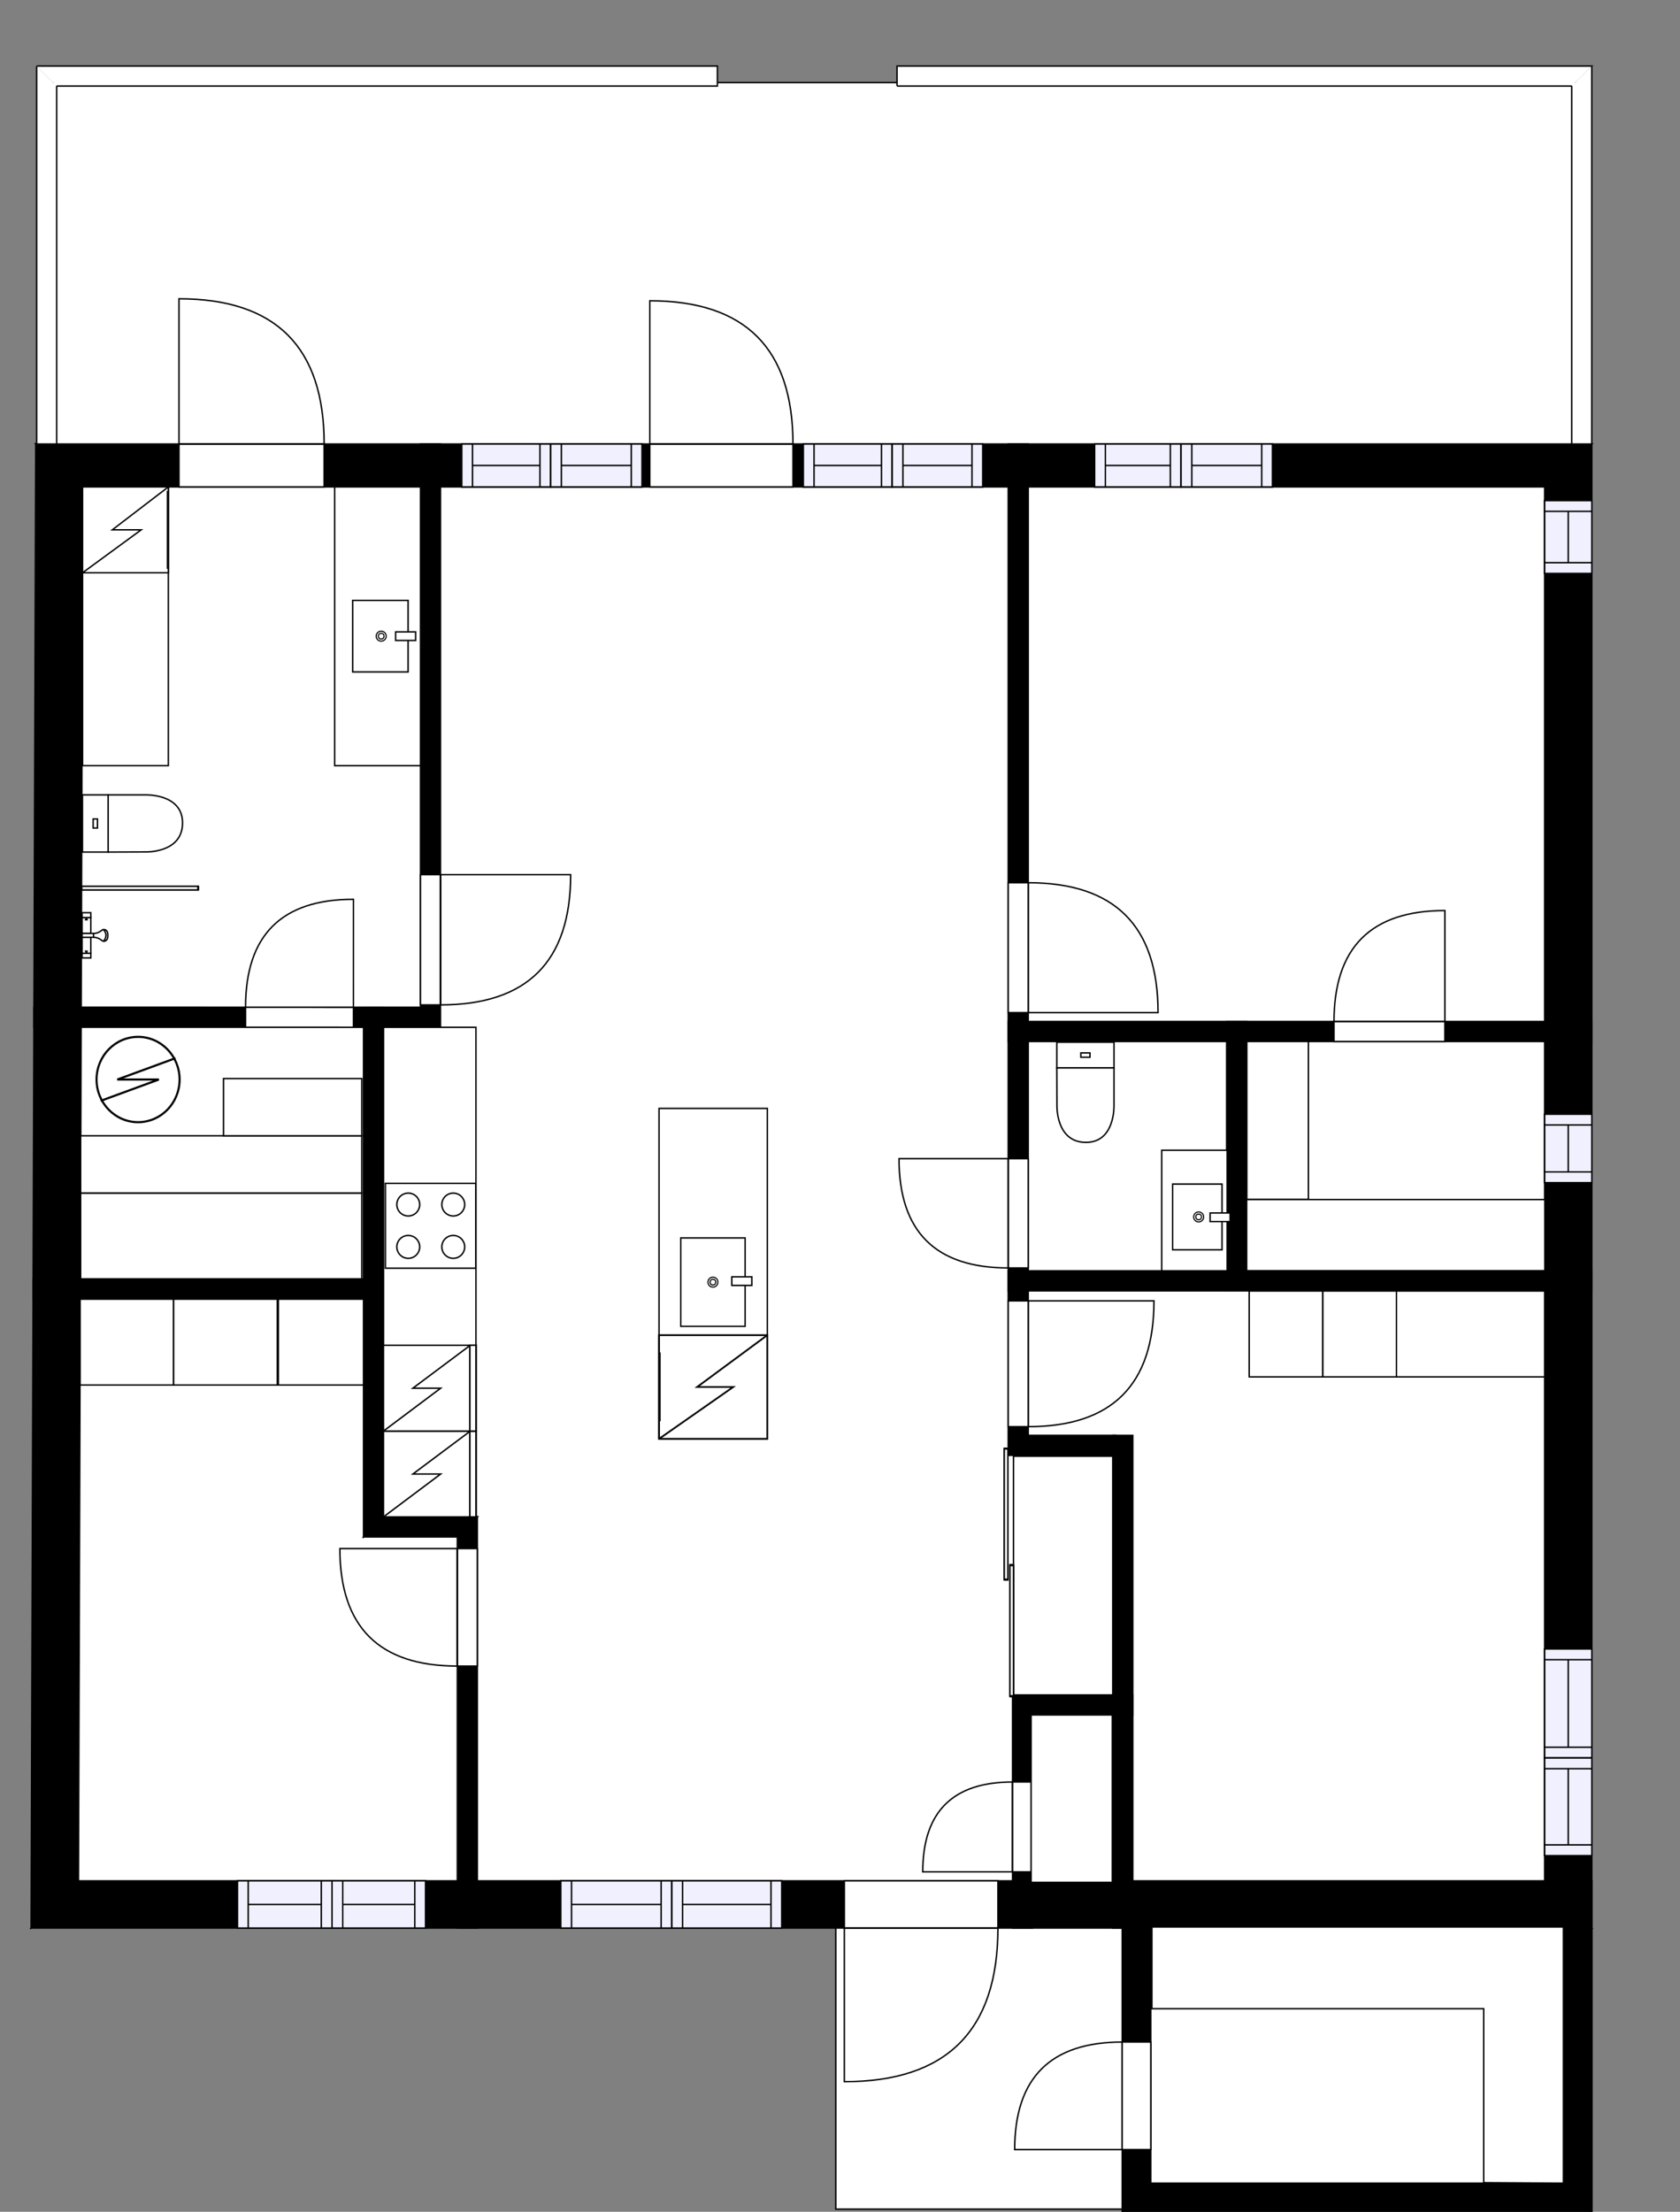 <?xml version="1.0" encoding="utf-8"?>
<svg height="1546.06" id="temp" version="1.1" viewBox="0 0 1174.93 1546.06" width="1174.93" xmlns="http://www.w3.org/2000/svg" xmlns:xlink="http://www.w3.org/1999/xlink"><rect x="0" y="0" width="1174.93" height="1546.06" fill="#808080" stroke="none"/><defs/><g class="Model v1-1" id="Model"><g class="Floor"><g class="Floorplan Floor-1" id="Floor-1"><g class="Space Outdoor" fill="#ffffff" id="995059d9-d563-4beb-a8f0-4f717457a6bf" stroke="#000000" style="fill-opacity: 1; stroke-opacity: 1; stroke-width: 1;"><polygon points="789.78,1544.19 584.53,1544.19 584.53,1341.62 792.60,1341.62 792.60,1544.22 789.78,1544.19 "/><g class="Dimension" transform="matrix(1,0,0,1,584.525,1341.62)"><g class="Visual" style="display: none;" transform="matrix(1,0,0,1,0,0)"><g class="DimensionMark" fill="#000000" id="mark1" stroke="none" style="fill-opacity: 1; pointer-events: visible;" transform="matrix(1,0,0,1,104.039,0)"><polygon points="-5,5,0,0,5,5"/></g><g class="DimensionMark" fill="#000000" id="mark2" stroke="none" style="fill-opacity: 1; pointer-events: visible;" transform="matrix(1,0,0,1,208.078,101.3)"><polygon points="-5,-5,0,0,-5,5"/></g><g class="DimensionMark" fill="#000000" id="mark3" stroke="none" style="fill-opacity: 1; pointer-events: visible;" transform="matrix(1,0,0,1,104.039,202.573)"><polygon points="-5,-5,0,0,5,-5"/></g><g class="DimensionMark" fill="#000000" id="mark4" stroke="none" style="fill-opacity: 1; pointer-events: visible;" transform="matrix(1,0,0,1,0,101.3)"><polygon points="5,5,0,0,5,-5"/></g></g><g class="SpaceDimensionsLabel" transform="matrix(1,0,0,1,104.039,101.286)"><g class="TextLabel NameLabel" id="NameLabel" style="display: block;"/><g class="TextLabel DimensionMeasureLabel" id="DimensionMeasureLabel" style="display: none;" transform="matrix(1,0,0,1,-57.312,79.656)"/></g></g></g><g class="Space Outdoor" fill="#ffffff" id="06a23f32-9540-4e62-989f-c325343f596c" stroke="#000000" style="fill-opacity: 1; stroke-opacity: 1; stroke-width: 1;"><polygon points="31.11,314.52 31.11,57.71 1104.37,57.71 1104.37,323.73 35.20,323.73 31.11,314.52 "/><g class="Dimension" transform="matrix(1,0,0,1,31.112,57.711)"><g class="Visual" style="display: none;" transform="matrix(1,0,0,1,0,0)"><g class="DimensionMark" fill="#000000" id="mark1" stroke="none" style="fill-opacity: 1; pointer-events: visible;" transform="matrix(1,0,0,1,536.63,0)"><polygon points="-5,5,0,0,5,5"/></g><g class="DimensionMark" fill="#000000" id="mark2" stroke="none" style="fill-opacity: 1; pointer-events: visible;" transform="matrix(1,0,0,1,1073.26,133.011)"><polygon points="-5,-5,0,0,-5,5"/></g><g class="DimensionMark" fill="#000000" id="mark3" stroke="none" style="fill-opacity: 1; pointer-events: visible;" transform="matrix(1,0,0,1,536.63,266.022)"><polygon points="-5,-5,0,0,5,-5"/></g><g class="DimensionMark" fill="#000000" id="mark4" stroke="none" style="fill-opacity: 1; pointer-events: visible;" transform="matrix(1,0,0,1,0,133.011)"><polygon points="5,5,0,0,5,-5"/></g></g><g class="SpaceDimensionsLabel" transform="matrix(1,0,0,1,544.352,128.333)"><g class="TextLabel NameLabel" id="NameLabel" style="display: block;"/><g class="TextLabel DimensionMeasureLabel" id="DimensionMeasureLabel" style="display: none;" transform="matrix(1,0,0,1,-67.594,79.594)"/></g></g></g><g class="Space Undefined" fill="#ffffff" id="edfc00ca-043a-4682-8e78-8b64a61e2de2" stroke="#ffffff" style="fill-opacity: 1; stroke-opacity: 1; stroke-width: 1;"><polygon points="705.11,1017.31 778.22,1017.31 778.22,1184.77 708.13,1184.77 708.13,1314.72 333.83,1314.72 333.83,1060.36 268.23,1060.36 268.23,718.05 308.06,718.08 308.06,340.37 705.11,340.37 "/><g class="Dimension" transform="matrix(1,0,0,1,268.228,340.368)"><g class="Visual" style="display: none;" transform="matrix(1,0,0,1,0,0)"><g class="DimensionMark" fill="#000000" id="mark1" stroke="none" style="fill-opacity: 1; pointer-events: visible;" transform="matrix(1,0,0,1,254.996,0)"><polygon points="-5,5,0,0,5,5"/></g><g class="DimensionMark" fill="#000000" id="mark2" stroke="none" style="fill-opacity: 1; pointer-events: visible;" transform="matrix(1,0,0,1,436.885,487.178)"><polygon points="-5,-5,0,0,-5,5"/></g><g class="DimensionMark" fill="#000000" id="mark3" stroke="none" style="fill-opacity: 1; pointer-events: visible;" transform="matrix(1,0,0,1,254.996,974.356)"><polygon points="-5,-5,0,0,5,-5"/></g><g class="DimensionMark" fill="#000000" id="mark4" stroke="none" style="fill-opacity: 1; pointer-events: visible;" transform="matrix(1,0,0,1,0,487.178)"><polygon points="5,5,0,0,5,-5"/></g></g><g class="SpaceDimensionsLabel" transform="matrix(1,0,0,1,218.64,549.338)"><g class="TextLabel NameLabel" id="NameLabel" style="display: block;"/><g class="TextLabel DimensionMeasureLabel" id="DimensionMeasureLabel" style="display: none;" transform="matrix(1,0,0,1,-40.516,78.812)"/></g></g></g><g class="Space Undefined" fill="#ffffff" id="245c52ee-0a42-4c85-80ff-6e971647cdf1" stroke="#ffffff" style="fill-opacity: 1; stroke-opacity: 1; stroke-width: 1;"><polygon points="1080.27,1314.72 792.22,1314.72 792.22,1003.31 719.11,1003.31 719.11,902.34 1080.27,902.34 "/><g class="Dimension" transform="matrix(1,0,0,1,792.221,902.335)"><g class="Visual" style="display: none;" transform="matrix(1,0,0,1,0,0)"><g class="DimensionMark" fill="#000000" id="mark1" stroke="none" style="fill-opacity: 1; pointer-events: visible;" transform="matrix(1,0,0,1,107.472,0)"><polygon points="-5,5,0,0,5,5"/></g><g class="DimensionMark" fill="#000000" id="mark2" stroke="none" style="fill-opacity: 1; pointer-events: visible;" transform="matrix(1,0,0,1,288.053,206.195)"><polygon points="-5,-5,0,0,-5,5"/></g><g class="DimensionMark" fill="#000000" id="mark3" stroke="none" style="fill-opacity: 1; pointer-events: visible;" transform="matrix(1,0,0,1,107.472,412.389)"><polygon points="-5,-5,0,0,5,-5"/></g><g class="DimensionMark" fill="#000000" id="mark4" stroke="none" style="fill-opacity: 1; pointer-events: visible;" transform="matrix(1,0,0,1,0,206.195)"><polygon points="5,5,0,0,5,-5"/></g></g><g class="SpaceDimensionsLabel" transform="matrix(1,0,0,1,144.153,245.476)"><g class="TextLabel NameLabel" id="NameLabel" style="display: block;"/><g class="TextLabel DimensionMeasureLabel" id="DimensionMeasureLabel" style="display: none;" transform="matrix(1,0,0,1,-40.516,78.812)"/></g></g></g><g class="Space Undefined" fill="#ffffff" id="bc00cade-88d2-4505-8302-623249f72dd8" stroke="#ffffff" style="fill-opacity: 1; stroke-opacity: 1; stroke-width: 1;"><polygon points="1080.27,714.03 719.11,714.03 719.11,340.37 1080.27,340.37 "/><g class="Dimension" transform="matrix(1,0,0,1,719.114,340.368)"><g class="Visual" style="display: none;" transform="matrix(1,0,0,1,0,0)"><g class="DimensionMark" fill="#000000" id="mark1" stroke="none" style="fill-opacity: 1; pointer-events: visible;" transform="matrix(1,0,0,1,180.58,0)"><polygon points="-5,5,0,0,5,5"/></g><g class="DimensionMark" fill="#000000" id="mark2" stroke="none" style="fill-opacity: 1; pointer-events: visible;" transform="matrix(1,0,0,1,361.161,186.829)"><polygon points="-5,-5,0,0,-5,5"/></g><g class="DimensionMark" fill="#000000" id="mark3" stroke="none" style="fill-opacity: 1; pointer-events: visible;" transform="matrix(1,0,0,1,180.58,373.658)"><polygon points="-5,-5,0,0,5,-5"/></g><g class="DimensionMark" fill="#000000" id="mark4" stroke="none" style="fill-opacity: 1; pointer-events: visible;" transform="matrix(1,0,0,1,0,186.829)"><polygon points="5,5,0,0,5,-5"/></g></g><g class="SpaceDimensionsLabel" transform="matrix(1,0,0,1,180.58,186.829)"><g class="TextLabel NameLabel" id="NameLabel" style="display: block;"/><g class="TextLabel DimensionMeasureLabel" id="DimensionMeasureLabel" style="display: none;" transform="matrix(1,0,0,1,-40.516,78.812)"/></g></g></g><g class="Space Undefined" fill="#ffffff" id="52a8783b-eda3-45c7-a648-77ee9b2e2d38" stroke="#ffffff" style="fill-opacity: 1; stroke-opacity: 1; stroke-width: 1;"><polygon points="254.23,1074.36 319.83,1074.36 319.83,1314.72 54.87,1314.72 55.87,908.14 254.23,908.14 "/><g class="Dimension" transform="matrix(1,0,0,1,55.366,908.143)"><g class="Visual" style="display: none;" transform="matrix(1,0,0,1,0,0)"><g class="DimensionMark" fill="#000000" id="mark1" stroke="none" style="fill-opacity: 1; pointer-events: visible;" transform="matrix(1,0,0,1,131.98,0)"><polygon points="-5,5,0,0,5,5"/></g><g class="DimensionMark" fill="#000000" id="mark2" stroke="none" style="fill-opacity: 1; pointer-events: visible;" transform="matrix(1,0,0,1,264.459,203.292)"><polygon points="-5,-5,0,0,-5,5"/></g><g class="DimensionMark" fill="#000000" id="mark3" stroke="none" style="fill-opacity: 1; pointer-events: visible;" transform="matrix(1,0,0,1,131.98,406.581)"><polygon points="-5,-5,0,0,5,-5"/></g><g class="DimensionMark" fill="#000000" id="mark4" stroke="none" style="fill-opacity: 1; pointer-events: visible;" transform="matrix(1,0,0,1,0,203.292)"><polygon points="5,5,0,0,5,-5"/></g></g><g class="SpaceDimensionsLabel" transform="matrix(1,0,0,1,130.427,276.862)"><g class="TextLabel NameLabel" id="NameLabel" style="display: block;"/><g class="TextLabel DimensionMeasureLabel" id="DimensionMeasureLabel" style="display: none;" transform="matrix(1,0,0,1,-40.516,78.812)"/></g></g></g><g class="Space Undefined" fill="#ffffff" id="d4710569-8a78-4c1c-951b-a4f2081a1820" stroke="#ffffff" style="fill-opacity: 1; stroke-opacity: 1; stroke-width: 1;"><polygon points="294.06,704.08 56.87,704.05 57.90,340.37 294.06,340.37 "/><g class="Dimension" transform="matrix(1,0,0,1,57.38,340.368)"><g class="Visual" style="display: none;" transform="matrix(1,0,0,1,0,0)"><g class="DimensionMark" fill="#000000" id="mark1" stroke="none" style="fill-opacity: 1; pointer-events: visible;" transform="matrix(1,0,0,1,118.085,0)"><polygon points="-5,5,0,0,5,5"/></g><g class="DimensionMark" fill="#000000" id="mark2" stroke="none" style="fill-opacity: 1; pointer-events: visible;" transform="matrix(1,0,0,1,236.685,181.857)"><polygon points="-5,-5,0,0,-5,5"/></g><g class="DimensionMark" fill="#000000" id="mark3" stroke="none" style="fill-opacity: 1; pointer-events: visible;" transform="matrix(1,0,0,1,118.085,363.696)"><polygon points="-5,-5,0,0,5,-5"/></g><g class="DimensionMark" fill="#000000" id="mark4" stroke="none" style="fill-opacity: 1; pointer-events: visible;" transform="matrix(1,0,0,1,0,181.857)"><polygon points="5,5,0,0,5,-5"/></g></g><g class="SpaceDimensionsLabel" transform="matrix(1,0,0,1,118.344,181.98)"><g class="TextLabel NameLabel" id="NameLabel" style="display: block;"/><g class="TextLabel DimensionMeasureLabel" id="DimensionMeasureLabel" style="display: none;" transform="matrix(1,0,0,1,-40.516,78.812)"/></g></g></g><g class="Space Undefined" fill="#ffffff" id="355050da-51c4-4ebd-9250-4feecd6fd70f" stroke="#ffffff" style="fill-opacity: 1; stroke-opacity: 1; stroke-width: 1;"><polygon points="1093.39,1526.06 804.82,1526.06 804.82,1347.72 1093.39,1347.72 "/><g class="Dimension" transform="matrix(1,0,0,1,804.823,1347.724)"><g class="Visual" style="display: none;" transform="matrix(1,0,0,1,0,0)"><g class="DimensionMark" fill="#000000" id="mark1" stroke="none" style="fill-opacity: 1; pointer-events: visible;" transform="matrix(1,0,0,1,144.283,0)"><polygon points="-5,5,0,0,5,5"/></g><g class="DimensionMark" fill="#000000" id="mark2" stroke="none" style="fill-opacity: 1; pointer-events: visible;" transform="matrix(1,0,0,1,288.566,89.168)"><polygon points="-5,-5,0,0,-5,5"/></g><g class="DimensionMark" fill="#000000" id="mark3" stroke="none" style="fill-opacity: 1; pointer-events: visible;" transform="matrix(1,0,0,1,144.283,178.337)"><polygon points="-5,-5,0,0,5,-5"/></g><g class="DimensionMark" fill="#000000" id="mark4" stroke="none" style="fill-opacity: 1; pointer-events: visible;" transform="matrix(1,0,0,1,0,89.168)"><polygon points="5,5,0,0,5,-5"/></g></g><g class="SpaceDimensionsLabel" transform="matrix(1,0,0,1,89.168,89.168)"><g class="TextLabel NameLabel" id="NameLabel" style="display: block;"/><g class="TextLabel DimensionMeasureLabel" id="DimensionMeasureLabel" style="display: none;" transform="matrix(1,0,0,1,-40.516,78.812)"/></g></g></g><g class="Space Undefined" fill="#ffffff" id="111451f1-c700-48e3-b449-7ffa3bf51c6e" stroke="#ffffff" style="fill-opacity: 1; stroke-opacity: 1; stroke-width: 1;"><polygon points="254.23,894.14 55.87,894.14 56.87,718.05 254.23,718.05 "/><g class="Dimension" transform="matrix(1,0,0,1,56.366,718.048)"><g class="Visual" style="display: none;" transform="matrix(1,0,0,1,0,0)"><g class="DimensionMark" fill="#000000" id="mark1" stroke="none" style="fill-opacity: 1; pointer-events: visible;" transform="matrix(1,0,0,1,98.681,0)"><polygon points="-5,5,0,0,5,5"/></g><g class="DimensionMark" fill="#000000" id="mark2" stroke="none" style="fill-opacity: 1; pointer-events: visible;" transform="matrix(1,0,0,1,197.863,88.05)"><polygon points="-5,-5,0,0,-5,5"/></g><g class="DimensionMark" fill="#000000" id="mark3" stroke="none" style="fill-opacity: 1; pointer-events: visible;" transform="matrix(1,0,0,1,98.681,176.095)"><polygon points="-5,-5,0,0,5,-5"/></g><g class="DimensionMark" fill="#000000" id="mark4" stroke="none" style="fill-opacity: 1; pointer-events: visible;" transform="matrix(1,0,0,1,0,88.05)"><polygon points="5,5,0,0,5,-5"/></g></g><g class="SpaceDimensionsLabel" transform="matrix(1,0,0,1,98.931,88.122)"><g class="TextLabel NameLabel" id="NameLabel" style="display: block;"/><g class="TextLabel DimensionMeasureLabel" id="DimensionMeasureLabel" style="display: none;" transform="matrix(1,0,0,1,-40.516,78.812)"/></g></g></g><g class="Space Undefined" fill="#ffffff" id="96238da7-459f-4825-ba53-dec431a6b5f3" stroke="#ffffff" style="fill-opacity: 1; stroke-opacity: 1; stroke-width: 1;"><polygon points="1080.27,888.34 871.87,888.34 871.87,728.03 1080.27,728.03 "/><g class="Dimension" transform="matrix(1,0,0,1,871.866,728.026)"><g class="Visual" style="display: none;" transform="matrix(1,0,0,1,0,0)"><g class="DimensionMark" fill="#000000" id="mark1" stroke="none" style="fill-opacity: 1; pointer-events: visible;" transform="matrix(1,0,0,1,104.204,0)"><polygon points="-5,5,0,0,5,5"/></g><g class="DimensionMark" fill="#000000" id="mark2" stroke="none" style="fill-opacity: 1; pointer-events: visible;" transform="matrix(1,0,0,1,208.408,80.155)"><polygon points="-5,-5,0,0,-5,5"/></g><g class="DimensionMark" fill="#000000" id="mark3" stroke="none" style="fill-opacity: 1; pointer-events: visible;" transform="matrix(1,0,0,1,104.204,160.31)"><polygon points="-5,-5,0,0,5,-5"/></g><g class="DimensionMark" fill="#000000" id="mark4" stroke="none" style="fill-opacity: 1; pointer-events: visible;" transform="matrix(1,0,0,1,0,80.155)"><polygon points="5,5,0,0,5,-5"/></g></g><g class="SpaceDimensionsLabel" transform="matrix(1,0,0,1,104.204,80.155)"><g class="TextLabel NameLabel" id="NameLabel" style="display: block;"/><g class="TextLabel DimensionMeasureLabel" id="DimensionMeasureLabel" style="display: none;" transform="matrix(1,0,0,1,-40.516,78.812)"/></g></g></g><g class="Space Undefined" fill="#ffffff" id="f8f1a0b9-fa17-48ff-8f1a-b8cc3439c789" stroke="#ffffff" style="fill-opacity: 1; stroke-opacity: 1; stroke-width: 1;"><polygon points="857.87,888.34 719.11,888.34 719.11,728.03 857.87,728.03 "/><g class="Dimension" transform="matrix(1,0,0,1,719.114,728.026)"><g class="Visual" style="display: none;" transform="matrix(1,0,0,1,0,0)"><g class="DimensionMark" fill="#000000" id="mark1" stroke="none" style="fill-opacity: 1; pointer-events: visible;" transform="matrix(1,0,0,1,69.376,0)"><polygon points="-5,5,0,0,5,5"/></g><g class="DimensionMark" fill="#000000" id="mark2" stroke="none" style="fill-opacity: 1; pointer-events: visible;" transform="matrix(1,0,0,1,138.753,80.155)"><polygon points="-5,-5,0,0,-5,5"/></g><g class="DimensionMark" fill="#000000" id="mark3" stroke="none" style="fill-opacity: 1; pointer-events: visible;" transform="matrix(1,0,0,1,69.376,160.31)"><polygon points="-5,-5,0,0,5,-5"/></g><g class="DimensionMark" fill="#000000" id="mark4" stroke="none" style="fill-opacity: 1; pointer-events: visible;" transform="matrix(1,0,0,1,0,80.155)"><polygon points="5,5,0,0,5,-5"/></g></g><g class="SpaceDimensionsLabel" transform="matrix(1,0,0,1,69.376,69.376)"><g class="TextLabel NameLabel" id="NameLabel" style="display: block;"/><g class="TextLabel DimensionMeasureLabel" id="DimensionMeasureLabel" style="display: none;" transform="matrix(1,0,0,1,-40.516,78.812)"/></g></g></g><g class="Space Undefined" fill="#ffffff" id="9564f5bc-495b-467d-9ac2-e780230d356c" stroke="#ffffff" style="fill-opacity: 1; stroke-opacity: 1; stroke-width: 1;"><polygon points="778.22,1314.72 722.13,1314.72 722.13,1198.77 778.22,1198.77 "/><g class="Dimension" transform="matrix(1,0,0,1,722.128,1198.773)"><g class="Visual" style="display: none;" transform="matrix(1,0,0,1,0,0)"><g class="DimensionMark" fill="#000000" id="mark1" stroke="none" style="fill-opacity: 1; pointer-events: visible;" transform="matrix(1,0,0,1,28.047,0)"><polygon points="-5,5,0,0,5,5"/></g><g class="DimensionMark" fill="#000000" id="mark2" stroke="none" style="fill-opacity: 1; pointer-events: visible;" transform="matrix(1,0,0,1,56.094,57.976)"><polygon points="-5,-5,0,0,-5,5"/></g><g class="DimensionMark" fill="#000000" id="mark3" stroke="none" style="fill-opacity: 1; pointer-events: visible;" transform="matrix(1,0,0,1,28.047,115.952)"><polygon points="-5,-5,0,0,5,-5"/></g><g class="DimensionMark" fill="#000000" id="mark4" stroke="none" style="fill-opacity: 1; pointer-events: visible;" transform="matrix(1,0,0,1,0,57.976)"><polygon points="5,5,0,0,5,-5"/></g></g><g class="SpaceDimensionsLabel" transform="matrix(1,0,0,1,28.047,28.047)"><g class="TextLabel NameLabel" id="NameLabel" style="display: block;"/><g class="TextLabel DimensionMeasureLabel" id="DimensionMeasureLabel" style="display: none;" transform="matrix(1,0,0,1,-40.516,78.812)"/></g></g></g><g class="Wall External" fill="#000000" id="Wall" stroke="#000000" style="fill-opacity: 1; stroke-opacity: 1; stroke-width: 1;"><polygon points="24.99,310.37 1113.27,310.37 1080.27,340.37 57.90,340.37 "/><g class="Door Swing Beside" fill="#ffffff" id="Door" stroke="#000000" style="fill-opacity: 1; stroke-width: 1; stroke-opacity: 1;"><polygon points="125.17,310.37 226.70,310.37 226.70,340.37 125.17,340.37 "/><g class="Panel Right Negative" fill="none" id="Panel" style=""><g class="PanelArea" fill="none" id="PanelArea" stroke="none" style=""><polygon points="125.17,310.37 226.70,310.37 226.70,340.37 125.17,340.37 "/></g><path d="M226.70,310.37 q0.00,-101.52 -101.52,-101.52 l0.00,101.52Z"/></g></g><g class="Window Regular" fill="#f0f0ff" id="Window" stroke="#000000" style="fill-opacity: 1; stroke-width: 1; stroke-opacity: 1;"><polygon points="322.95,310.37 385.11,310.37 385.11,340.37 322.95,340.37 "/><g class="Glass" id="Glass"><polygon points="322.95,310.37 385.11,310.37 385.11,340.37 322.95,340.37 "/></g><g class="Panel" id="Panel"><line x1="330.447" x2="377.609" y1="325.368" y2="325.368"/><line x1="330.447" x2="330.447" y1="310.368" y2="340.368"/><line x1="377.609" x2="377.609" y1="310.368" y2="340.368"/></g></g><g class="Window Regular" fill="#f0f0ff" id="Window" stroke="#000000" style="fill-opacity: 1; stroke-width: 1; stroke-opacity: 1;"><polygon points="385.11,310.37 449.00,310.37 449.00,340.37 385.11,340.37 "/><g class="Glass" id="Glass"><polygon points="385.11,310.37 449.00,310.37 449.00,340.37 385.11,340.37 "/></g><g class="Panel" id="Panel"><line x1="392.609" x2="441.498" y1="325.368" y2="325.368"/><line x1="392.609" x2="392.609" y1="310.368" y2="340.368"/><line x1="441.498" x2="441.498" y1="310.368" y2="340.368"/></g></g><g class="Window Regular" fill="#f0f0ff" id="Window" stroke="#000000" style="fill-opacity: 1; stroke-width: 1; stroke-opacity: 1;"><polygon points="561.81,310.37 623.97,310.37 623.97,340.37 561.81,340.37 "/><g class="Glass" id="Glass"><polygon points="561.81,310.37 623.97,310.37 623.97,340.37 561.81,340.37 "/></g><g class="Panel" id="Panel"><line x1="569.31" x2="616.472" y1="325.368" y2="325.368"/><line x1="569.31" x2="569.31" y1="310.368" y2="340.368"/><line x1="616.472" x2="616.472" y1="310.368" y2="340.368"/></g></g><g class="Window Regular" fill="#f0f0ff" id="Window" stroke="#000000" style="fill-opacity: 1; stroke-width: 1; stroke-opacity: 1;"><polygon points="623.97,310.37 687.28,310.37 687.28,340.37 623.97,340.37 "/><g class="Glass" id="Glass"><polygon points="623.97,310.37 687.28,310.37 687.28,340.37 623.97,340.37 "/></g><g class="Panel" id="Panel"><line x1="631.472" x2="679.785" y1="325.368" y2="325.368"/><line x1="631.472" x2="631.472" y1="310.368" y2="340.368"/><line x1="679.785" x2="679.785" y1="310.368" y2="340.368"/></g></g><g class="Window Regular" fill="#f0f0ff" id="Window" stroke="#000000" style="fill-opacity: 1; stroke-width: 1; stroke-opacity: 1;"><polygon points="765.56,310.37 826.00,310.37 826.00,340.37 765.56,340.37 "/><g class="Glass" id="Glass"><polygon points="765.56,310.37 826.00,310.37 826.00,340.37 765.56,340.37 "/></g><g class="Panel" id="Panel"><line x1="773.063" x2="818.498" y1="325.368" y2="325.368"/><line x1="773.063" x2="773.063" y1="310.368" y2="340.368"/><line x1="818.498" x2="818.498" y1="310.368" y2="340.368"/></g></g><g class="Window Regular" fill="#f0f0ff" id="Window" stroke="#000000" style="fill-opacity: 1; stroke-width: 1; stroke-opacity: 1;"><polygon points="826.00,310.37 889.89,310.37 889.89,340.37 826.00,340.37 "/><g class="Glass" id="Glass"><polygon points="826.00,310.37 889.89,310.37 889.89,340.37 826.00,340.37 "/></g><g class="Panel" id="Panel"><line x1="833.498" x2="882.386" y1="325.368" y2="325.368"/><line x1="833.498" x2="833.498" y1="310.368" y2="340.368"/><line x1="882.386" x2="882.386" y1="310.368" y2="340.368"/></g></g><g class="Door Swing Beside" fill="#ffffff" id="Door" stroke="#000000" style="fill-opacity: 1; stroke-width: 1; stroke-opacity: 1;"><polygon points="454.45,310.37 554.57,310.37 554.57,340.37 454.45,340.37 "/><g class="Panel Right Negative" fill="none" id="Panel" style=""><g class="PanelArea" fill="none" id="PanelArea" stroke="none" style=""><polygon points="454.45,310.37 554.57,310.37 554.57,340.37 454.45,340.37 "/></g><path d="M554.57,310.37 q0.00,-100.12 -100.12,-100.12 l0.00,100.12Z"/></g></g></g><g class="Wall External" fill="#000000" id="Wall" stroke="#000000" style="fill-opacity: 1; stroke-opacity: 1; stroke-width: 1;"><polygon points="1113.27,310.37 1113.27,1347.72 1080.27,1314.72 1080.27,340.37 "/><g class="Window Regular" fill="#f0f0ff" id="Window" stroke="#000000" style="fill-opacity: 1; stroke-width: 1; stroke-opacity: 1;"><polygon points="1113.27,349.94 1113.27,400.82 1080.27,400.82 1080.27,349.94 "/><g class="Glass" id="Glass"><polygon points="1113.27,349.94 1113.27,400.82 1080.27,400.82 1080.27,349.94 "/></g><g class="Panel" id="Panel"><line x1="1096.774" x2="1096.774" y1="357.44" y2="393.321"/><line x1="1113.274" x2="1080.274" y1="357.44" y2="357.44"/><line x1="1113.274" x2="1080.274" y1="393.321" y2="393.321"/></g></g><g class="Window Regular" fill="#f0f0ff" id="Window" stroke="#000000" style="fill-opacity: 1; stroke-width: 1; stroke-opacity: 1;"><polygon points="1113.27,778.86 1113.27,826.68 1080.27,826.68 1080.27,778.86 "/><g class="Glass" id="Glass"><polygon points="1113.27,778.86 1113.27,826.68 1080.27,826.68 1080.27,778.86 "/></g><g class="Panel" id="Panel"><line x1="1096.774" x2="1096.774" y1="786.36" y2="819.182"/><line x1="1113.274" x2="1080.274" y1="786.36" y2="786.36"/><line x1="1113.274" x2="1080.274" y1="819.182" y2="819.182"/></g></g><g class="Window Regular" fill="#f0f0ff" id="Window" stroke="#000000" style="fill-opacity: 1; stroke-width: 1; stroke-opacity: 1;"><polygon points="1113.27,1152.65 1113.27,1228.84 1080.27,1228.84 1080.27,1152.65 "/><g class="Glass" id="Glass"><polygon points="1113.27,1152.65 1113.27,1228.84 1080.27,1228.84 1080.27,1152.65 "/></g><g class="Panel" id="Panel"><line x1="1096.774" x2="1096.774" y1="1160.146" y2="1221.337"/><line x1="1113.274" x2="1080.274" y1="1160.146" y2="1160.146"/><line x1="1113.274" x2="1080.274" y1="1221.337" y2="1221.337"/></g></g><g class="Window Regular" fill="#f0f0ff" id="Window" stroke="#000000" style="fill-opacity: 1; stroke-width: 1; stroke-opacity: 1;"><polygon points="1113.27,1228.84 1113.27,1297.09 1080.27,1297.09 1080.27,1228.84 "/><g class="Glass" id="Glass"><polygon points="1113.27,1228.84 1113.27,1297.09 1080.27,1297.09 1080.27,1228.84 "/></g><g class="Panel" id="Panel"><line x1="1096.774" x2="1096.774" y1="1236.337" y2="1289.591"/><line x1="1113.274" x2="1080.274" y1="1236.337" y2="1236.337"/><line x1="1113.274" x2="1080.274" y1="1289.591" y2="1289.591"/></g></g></g><g class="Wall External" fill="#000000" id="Wall" stroke="#000000" style="fill-opacity: 1; stroke-opacity: 1; stroke-width: 1;"><polygon points="1113.27,1347.72 804.82,1347.72 784.82,1314.72 1080.27,1314.72 "/></g><g class="Wall External" fill="#000000" id="Wall" stroke="#000000" style="fill-opacity: 1; stroke-opacity: 1; stroke-width: 1;"><polygon points="784.82,1347.72 21.76,1347.72 54.87,1314.72 784.82,1314.72 "/><g class="Window Regular" fill="#f0f0ff" id="Window" stroke="#000000" style="fill-opacity: 1; stroke-width: 1; stroke-opacity: 1;"><polygon points="469.87,1347.72 392.20,1347.72 392.20,1314.72 469.87,1314.72 "/><g class="Glass" id="Glass"><polygon points="469.87,1347.72 392.20,1347.72 392.20,1314.72 469.87,1314.72 "/></g><g class="Panel" id="Panel"><line x1="462.369" x2="399.702" y1="1331.224" y2="1331.224"/><line x1="462.369" x2="462.369" y1="1347.724" y2="1314.724"/><line x1="399.702" x2="399.702" y1="1347.724" y2="1314.724"/></g></g><g class="Window Regular" fill="#f0f0ff" id="Window" stroke="#000000" style="fill-opacity: 1; stroke-width: 1; stroke-opacity: 1;"><polygon points="546.71,1347.72 469.87,1347.72 469.87,1314.72 546.71,1314.72 "/><g class="Glass" id="Glass"><polygon points="546.71,1347.72 469.87,1347.72 469.87,1314.72 546.71,1314.72 "/></g><g class="Panel" id="Panel"><line x1="539.21" x2="477.369" y1="1331.224" y2="1331.224"/><line x1="539.21" x2="539.21" y1="1347.724" y2="1314.724"/><line x1="477.369" x2="477.369" y1="1347.724" y2="1314.724"/></g></g><g class="Door Swing Beside" fill="#ffffff" id="Door" stroke="#000000" style="fill-opacity: 1; stroke-width: 1; stroke-opacity: 1;"><polygon points="697.91,1347.72 590.50,1347.72 590.50,1314.72 697.91,1314.72 "/><g class="Panel Left Negative" fill="none" id="Panel" style=""><g class="PanelArea" fill="none" id="PanelArea" stroke="none" style=""><polygon points="697.91,1347.72 590.50,1347.72 590.50,1314.72 697.91,1314.72 "/></g><path d="M697.91,1347.72 q0.00,107.41 -107.41,107.41 l0.00,-107.41Z"/></g></g><g class="Window Regular" fill="#f0f0ff" id="Window" stroke="#000000" style="fill-opacity: 1; stroke-width: 1; stroke-opacity: 1;"><polygon points="232.20,1347.72 166.10,1347.72 166.10,1314.72 232.20,1314.72 "/><g class="Glass" id="Glass"><polygon points="232.20,1347.72 166.10,1347.72 166.10,1314.72 232.20,1314.72 "/></g><g class="Panel" id="Panel"><line x1="224.704" x2="173.596" y1="1331.224" y2="1331.224"/><line x1="224.704" x2="224.704" y1="1347.724" y2="1314.724"/><line x1="173.596" x2="173.596" y1="1347.724" y2="1314.724"/></g></g><g class="Window Regular" fill="#f0f0ff" id="Window" stroke="#000000" style="fill-opacity: 1; stroke-width: 1; stroke-opacity: 1;"><polygon points="297.60,1347.72 232.20,1347.72 232.20,1314.72 297.60,1314.72 "/><g class="Glass" id="Glass"><polygon points="297.60,1347.72 232.20,1347.72 232.20,1314.72 297.60,1314.72 "/></g><g class="Panel" id="Panel"><line x1="290.1" x2="239.704" y1="1331.224" y2="1331.224"/><line x1="290.1" x2="290.1" y1="1347.724" y2="1314.724"/><line x1="239.704" x2="239.704" y1="1347.724" y2="1314.724"/></g></g></g><g class="Wall External" fill="#000000" id="Wall" stroke="#000000" style="fill-opacity: 1; stroke-opacity: 1; stroke-width: 1;"><polygon points="21.76,1347.72 24.99,310.37 57.90,340.37 54.87,1314.72 "/></g><g class="Wall External" fill="#000000" id="Wall" stroke="#000000" style="fill-opacity: 1; stroke-opacity: 1; stroke-width: 1;"><polygon points="784.82,1314.72 784.82,1546.06 804.82,1526.06 804.82,1347.72 "/><g class="Door Swing Beside" fill="#ffffff" id="Door" stroke="#000000" style="fill-opacity: 1; stroke-width: 1; stroke-opacity: 1;"><polygon points="784.82,1427.41 784.82,1502.59 804.82,1502.59 804.82,1427.41 "/><g class="Panel Left Negative" fill="none" id="Panel" style=""><g class="PanelArea" fill="none" id="PanelArea" stroke="none" style=""><polygon points="784.82,1427.41 784.82,1502.59 804.82,1502.59 804.82,1427.41 "/></g><path d="M784.82,1427.41 q-75.19,0.00 -75.19,75.19 l75.19,0.00Z"/></g></g></g><g class="Wall External" fill="#000000" id="Wall" stroke="#000000" style="fill-opacity: 1; stroke-opacity: 1; stroke-width: 1;"><polygon points="784.82,1546.06 1113.39,1546.06 1093.39,1526.06 804.82,1526.06 "/></g><g class="Wall External" fill="#000000" id="Wall" stroke="#000000" style="fill-opacity: 1; stroke-opacity: 1; stroke-width: 1;"><polygon points="1113.39,1546.06 1113.39,1314.72 1093.39,1314.72 1093.39,1526.06 "/></g><g class="Wall" fill="#000000" id="Wall" stroke="#000000" style="fill-opacity: 1; stroke-opacity: 1; stroke-width: 1;"><polygon points="705.11,310.37 705.11,1017.31 719.11,1003.31 719.11,310.37 "/><g class="Door Swing Beside" fill="#ffffff" id="Door" stroke="#000000" style="fill-opacity: 1; stroke-width: 1; stroke-opacity: 1;"><polygon points="705.11,809.93 705.11,886.30 719.11,886.30 719.11,809.93 "/><g class="Panel Right Negative" fill="none" id="Panel" style=""><g class="PanelArea" fill="none" id="PanelArea" stroke="none" style=""><polygon points="705.11,809.93 705.11,886.30 719.11,886.30 719.11,809.93 "/></g><path d="M705.11,886.30 q-76.37,0.00 -76.37,-76.37 l76.37,0.00Z"/></g></g><g class="Door Swing Beside" fill="#ffffff" id="Door" stroke="#000000" style="fill-opacity: 1; stroke-width: 1; stroke-opacity: 1;"><polygon points="705.11,617.04 705.11,707.83 719.11,707.83 719.11,617.04 "/><g class="Panel Right Positive" fill="none" id="Panel" style=""><g class="PanelArea" fill="none" id="PanelArea" stroke="none" style=""><polygon points="705.11,617.04 705.11,707.83 719.11,707.83 719.11,617.04 "/></g><path d="M719.11,617.04 q90.79,0.00 90.79,90.79 l-90.79,0.00Z"/></g></g><g class="Door Swing Beside" fill="#ffffff" id="Door" stroke="#000000" style="fill-opacity: 1; stroke-width: 1; stroke-opacity: 1;"><polygon points="705.11,909.32 705.11,997.25 719.11,997.25 719.11,909.32 "/><g class="Panel Left Positive" fill="none" id="Panel" style=""><g class="PanelArea" fill="none" id="PanelArea" stroke="none" style=""><polygon points="705.11,909.32 705.11,997.25 719.11,997.25 719.11,909.32 "/></g><path d="M719.11,997.25 q87.94,0.00 87.94,-87.94 l-87.94,0.00Z"/></g></g></g><g class="Wall" fill="#000000" id="Wall" stroke="#000000" style="fill-opacity: 1; stroke-opacity: 1; stroke-width: 1;"><polygon points="705.11,1017.31 780.41,1017.31 780.41,1003.31 719.11,1003.31 "/></g><g class="Wall" fill="#000000" id="Wall" stroke="#000000" style="fill-opacity: 1; stroke-opacity: 1; stroke-width: 1;"><polygon points="778.22,1347.72 778.22,1003.31 792.22,1003.31 792.22,1347.72 "/></g><g class="Wall" fill="#000000" id="Wall" stroke="#000000" style="fill-opacity: 1; stroke-opacity: 1; stroke-width: 1;"><polygon points="792.22,1198.77 722.13,1198.77 708.13,1184.77 792.22,1184.77 "/></g><g class="Wall" fill="#000000" id="Wall" stroke="#000000" style="fill-opacity: 1; stroke-opacity: 1; stroke-width: 1;"><polygon points="708.13,1184.77 708.13,1347.72 722.13,1347.72 722.13,1198.77 "/><g class="Door Swing Beside" fill="#ffffff" id="Door" stroke="#000000" style="fill-opacity: 1; stroke-width: 1; stroke-opacity: 1;"><polygon points="708.13,1245.63 708.13,1308.43 722.13,1308.43 722.13,1245.63 "/><g class="Panel Left Negative" fill="none" id="Panel" style=""><g class="PanelArea" fill="none" id="PanelArea" stroke="none" style=""><polygon points="708.13,1245.63 708.13,1308.43 722.13,1308.43 722.13,1245.63 "/></g><path d="M708.13,1245.63 q-62.79,0.00 -62.79,62.79 l62.79,0.00Z"/></g></g></g><g class="Wall" fill="#000000" id="Wall" stroke="#000000" style="fill-opacity: 1; stroke-opacity: 1; stroke-width: 1;"><polygon points="705.11,902.34 1113.27,902.34 1113.27,888.34 705.11,888.34 "/></g><g class="Wall" fill="#000000" id="Wall" stroke="#000000" style="fill-opacity: 1; stroke-opacity: 1; stroke-width: 1;"><polygon points="705.11,728.03 1113.27,728.03 1113.27,714.03 705.11,714.03 "/><g class="Door Swing Beside" fill="#ffffff" id="Door" stroke="#000000" style="fill-opacity: 1; stroke-width: 1; stroke-opacity: 1;"><polygon points="932.96,728.03 1010.51,728.03 1010.51,714.03 932.96,714.03 "/><g class="Panel Right Positive" fill="none" id="Panel" style=""><g class="PanelArea" fill="none" id="PanelArea" stroke="none" style=""><polygon points="932.96,728.03 1010.51,728.03 1010.51,714.03 932.96,714.03 "/></g><path d="M932.96,714.03 q0.00,-77.55 77.55,-77.55 l0.00,77.55Z"/></g></g></g><g class="Wall" fill="#000000" id="Wall" stroke="#000000" style="fill-opacity: 1; stroke-opacity: 1; stroke-width: 1;"><polygon points="857.87,714.03 857.87,902.34 871.87,902.34 871.87,714.03 "/></g><g class="Wall" fill="#000000" id="Wall" stroke="#000000" style="fill-opacity: 1; stroke-opacity: 1; stroke-width: 1;"><polygon points="308.06,310.37 308.06,718.08 294.06,704.08 294.06,310.37 "/><g class="Door Swing Beside" fill="#ffffff" id="Door" stroke="#000000" style="fill-opacity: 1; stroke-width: 1; stroke-opacity: 1;"><polygon points="308.06,611.39 308.06,702.43 294.06,702.43 294.06,611.39 "/><g class="Panel Right Negative" fill="none" id="Panel" style=""><g class="PanelArea" fill="none" id="PanelArea" stroke="none" style=""><polygon points="308.06,611.39 308.06,702.43 294.06,702.43 294.06,611.39 "/></g><path d="M308.06,702.43 q91.04,0.00 91.04,-91.04 l-91.04,0.00Z"/></g></g></g><g class="Wall" fill="#000000" id="Wall" stroke="#000000" style="fill-opacity: 1; stroke-opacity: 1; stroke-width: 1;"><polygon points="308.06,718.08 23.73,718.05 23.73,704.05 294.06,704.08 "/><g class="Door Swing Beside" fill="#ffffff" id="Door" stroke="#000000" style="fill-opacity: 1; stroke-width: 1; stroke-opacity: 1;"><polygon points="247.17,718.07 171.73,718.06 171.73,704.06 247.17,704.07 "/><g class="Panel Left Positive" fill="none" id="Panel" style=""><g class="PanelArea" fill="none" id="PanelArea" stroke="none" style=""><polygon points="247.17,718.07 171.73,718.06 171.73,704.06 247.17,704.07 "/></g><path d="M171.73,704.06 q0.01,-75.45 75.45,-75.44 l-0.01,75.45Z"/></g></g></g><g class="Wall" fill="#000000" id="Wall" stroke="#000000" style="fill-opacity: 1; stroke-opacity: 1; stroke-width: 1;"><polygon points="333.83,1347.72 333.83,1060.36 319.83,1074.36 319.83,1347.72 "/><g class="Door Swing Beside" fill="#ffffff" id="Door" stroke="#000000" style="fill-opacity: 1; stroke-width: 1; stroke-opacity: 1;"><polygon points="333.83,1164.60 333.83,1082.46 319.83,1082.46 319.83,1164.60 "/><g class="Panel Right Positive" fill="none" id="Panel" style=""><g class="PanelArea" fill="none" id="PanelArea" stroke="none" style=""><polygon points="333.83,1164.60 333.83,1082.46 319.83,1082.46 319.83,1164.60 "/></g><path d="M319.83,1164.60 q-82.14,0.00 -82.14,-82.14 l82.14,0.00Z"/></g></g></g><g class="Wall" fill="#000000" id="Wall" stroke="#000000" style="fill-opacity: 1; stroke-opacity: 1; stroke-width: 1;"><polygon points="319.83,1074.36 254.23,1074.36 268.23,1060.36 333.83,1060.36 "/></g><g class="Wall" fill="#000000" id="Wall" stroke="#000000" style="fill-opacity: 1; stroke-opacity: 1; stroke-width: 1;"><polygon points="254.23,1074.36 254.23,704.07 268.23,704.07 268.23,1060.36 "/></g><g class="Wall" fill="#000000" id="Wall" stroke="#000000" style="fill-opacity: 1; stroke-opacity: 1; stroke-width: 1;"><polygon points="23.15,894.14 268.23,894.14 268.23,908.14 23.15,908.14 "/></g><g class="Railing" fill="#ffffff" id="Railing" stroke="#000000" style="fill-opacity: 1; stroke-opacity: 1; stroke-width: 1;"><polygon points="25.63,310.37 25.63,46.17 39.63,60.17 39.63,310.37 " style="stroke-dasharray: 264.195, 19.799, 264.195;"/></g><g class="Railing" fill="#ffffff" id="Railing" stroke="#000000" style="fill-opacity: 1; stroke-opacity: 1; stroke-width: 1;"><polygon points="39.63,60.17 501.72,60.17 501.72,46.17 25.63,46.17 " style="stroke-dasharray: 952.18, 19.799;"/></g><g class="Railing" fill="#ffffff" id="Railing" stroke="#000000" style="fill-opacity: 1; stroke-opacity: 1; stroke-width: 1;"><polygon points="627.35,60.17 1099.21,60.17 1113.21,46.17 627.35,46.17 " style="stroke-dasharray: 471.859, 19.799, 499.859;"/></g><g class="Railing" fill="#ffffff" id="Railing" stroke="#000000" style="fill-opacity: 1; stroke-opacity: 1; stroke-width: 1;"><polygon points="1099.21,60.17 1099.21,310.37 1113.21,310.37 1113.21,46.17 " style="stroke-dasharray: 528.39, 19.799;"/></g><g class="FixedFurniture BaseCabinet" fill="#ffffff" stroke="#000000" style="fill-opacity: 1; stroke-opacity: 1;" transform="matrix(0,-1,1,0,268.228,1059.669)">
<g class="BoundaryPolygon">
<polygon points="0.00,0.00 341.59,0.00 341.59,64.64 0.00,64.64 "/>
</g>
<g class="Direction" fill-opacity="0.9" style="display: none;">
<polygon fill="#444444" points="182.23,59.47 182.23,48.85 179.22,48.85 179.22,59.47 175.42,59.47 180.72,64.27 186.03,59.47 182.23,59.47 "/>
</g>
<g class="Name" fill-opacity="0.9" style="display: none;">

</g>
<desc>Width:60 Height:90 Depth:60 Elevation:0</desc>
</g><g class="FixedFurniture ElectricalAppliance Refrigerator" fill="#ffffff" stroke="#000000" style="fill-opacity: 1; stroke-opacity: 1;" transform="matrix(0,-1,1.079,0,268.149,1060.356)">
<g class="BoundaryPolygon">
<polygon points="0,0 60,0 60,60 0,60"/>
</g>
<g class="electricitySign" fill="none">
<path d="M0,0,30,37.1v-18L60,56.3"/>
</g>
<g class="Doors">
<rect height="4" width="60" y="56"/>
</g>
<g class="Direction" fill-opacity="0.9" style="display: none;">
<polygon fill="#444444" points="32.009 55.197 32.009 44.581 29 44.581 29 55.197 25.197 55.197 30.5 60 35.803 55.197 32.009 55.197"/>
</g>
<g class="Name" fill-opacity="0.9" style="display: none;">

</g>
<desc>Width:60 Height:170 Depth:60 Elevation:0</desc>
</g><g class="FixedFurniture ElectricalAppliance Refrigerator" fill="#ffffff" stroke="#000000" style="fill-opacity: 1; stroke-opacity: 1;" transform="matrix(0,-1,1.079,0,268.149,1000.356)">
<g class="BoundaryPolygon">
<polygon points="0,0 60,0 60,60 0,60"/>
</g>
<g class="electricitySign" fill="none">
<path d="M0,0,30,37.1v-18L60,56.3"/>
</g>
<g class="Doors">
<rect height="4" width="60" y="56"/>
</g>
<g class="Direction" fill-opacity="0.9" style="display: none;">
<polygon fill="#444444" points="32.009 55.197 32.009 44.581 29 44.581 29 55.197 25.197 55.197 30.5 60 35.803 55.197 32.009 55.197"/>
</g>
<g class="Name" fill-opacity="0.9" style="display: none;">

</g>
<desc>Width:60 Height:170 Depth:60 Elevation:0</desc>
</g><g class="FixedFurniture ElectricalAppliance IntegratedStove" fill="#ffffff" stroke="#000000" style="fill-opacity: 1; stroke-opacity: 1;" transform="matrix(0,-1,1,0,267.541,888.497)">
<g class="BoundaryPolygon" fill="none" stroke="none">
<polygon points="0.00,0.00 63.42,0.00 63.42,67.43 0.00,67.43 "/>
</g>
<g class="InnerPolygon">
<polygon points="2.00,2.00 61.31,2.00 61.31,65.19 2.00,65.19 "/>
</g>
<g class="OuterCircle">
<circle cx="16.913" cy="17.982" r="8"/>
<circle cx="46.51" cy="17.982" r="8"/>
<circle cx="16.913" cy="49.451" r="8"/>
<circle cx="46.51" cy="49.451" r="8"/>
</g>
<g class="Direction" fill-opacity="0.9" style="display: none;">
<polygon fill="#444444" points="33.83,62.04 33.83,51.42 30.83,51.42 30.83,62.04 27.02,62.04 32.33,66.84 37.63,62.04 33.83,62.04 "/>
</g>
<g class="Name" fill-opacity="0.9" style="display: none;">

</g>
<desc>Width:60 Height:90 Depth:30 Elevation:0</desc>
</g><g class="FixedFurniture BaseCabinet" fill="#ffffff" stroke="#000000" style="fill-opacity: 1; stroke-opacity: 1;" transform="matrix(0,1,-1,0,536.646,774.786)">
<g class="BoundaryPolygon">
<polygon points="0.00,0.00 230.98,0.00 230.98,75.74 0.00,75.74 "/>
</g>
<g class="Direction" fill-opacity="0.9" style="display: none;">
<polygon fill="#444444" points="123.23,69.68 123.23,59.06 120.22,59.06 120.22,69.68 116.41,69.68 121.72,74.48 127.02,69.68 123.23,69.68 "/>
</g>
<g class="Name" fill-opacity="0.9" style="display: none;">

</g>
<desc>Width:60 Height:90 Depth:60 Elevation:0</desc>
</g><g class="FixedFurniture ElectricalAppliance Dishwasher" fill="#ffffff" stroke="#000000" style="fill-opacity: 1; stroke-opacity: 1;" transform="matrix(0,1.208,-1.262,0,536.631,933.284)">
<g class="BoundaryPolygon">
<polygon points="0,0 60,0 60,60 0,60"/>
</g>
<g class="electricitySign" fill="none">
<path d="M0,0,30,38.9v-20L60,60"/>
</g>
<g class="Handle">
<path d="M10,59.6H49.8"/>
</g>
<g class="Direction" fill-opacity="0.9" style="display: none;">
<polygon fill="#444444" points="32.009 55.197 32.009 44.581 29 44.581 29 55.197 25.197 55.197 30.5 60 35.803 55.197 32.009 55.197"/>
</g>
<g class="Name" fill-opacity="0.9" style="display: none;">

</g>
<desc>Width:60 Height:90 Depth:60 Elevation:0</desc>
</g><g class="FixedFurniture Sink" fill="#ffffff" stroke="#000000" style="fill-opacity: 1; stroke-opacity: 1;" transform="matrix(0,1,-1,0,530.798,859.174)">
<g class="BoundaryPolygon" fill="none" stroke="none">
<polygon points="0.00,0.00 74.11,0.00 74.11,60.00 0.00,60.00 "/>
</g>
<g class="InnerPolygon">
<polygon points="6.18,9.70 67.94,9.70 67.94,54.70 6.18,54.70 "/>
</g>
<g class="OuterDrain" stroke-width="0.8">
<circle cx="37.057" cy="32.2" r="3.5"/>
</g>
<g class="InnerDrain" stroke-width="0.8">
<circle cx="37.057" cy="32.2" r="2"/>
</g>
<g class="Faucet">
<polygon points="33.35,5.00 39.35,5.00 39.35,19.00 33.35,19.00 "/>
</g>
<g class="Direction" fill-opacity="0.9" style="display: none;">
<polygon fill="#444444" points="39.54,55.20 39.54,44.58 36.53,44.58 36.53,55.20 32.73,55.20 38.03,60.00 43.33,55.20 39.54,55.20 "/>
</g>
<g class="Name" fill-opacity="0.9" style="display: none;">

</g>
<desc>Width:60 Height:90 Depth:60 Elevation:0</desc>
</g><g class="FixedFurniture BaseCabinet" fill="#ffffff" stroke="#000000" style="fill-opacity: 1; stroke-opacity: 1;" transform="matrix(0,1,-1,0,858.23,804.025)">
<g class="BoundaryPolygon">
<polygon points="0.00,0.00 84.31,0.00 84.31,45.78 0.00,45.78 "/>
</g>
<g class="Direction" fill-opacity="0.9" style="display: none;">
<polygon fill="#444444" points="44.98,42.12 44.98,31.50 41.97,31.50 41.97,42.12 38.16,42.12 43.47,46.92 48.77,42.12 44.98,42.12 "/>
</g>
<g class="Name" fill-opacity="0.9" style="display: none;">

</g>
<desc>Width:60 Height:90 Depth:60 Elevation:0</desc>
</g><g class="FixedFurniture Sink" fill="#ffffff" stroke="#000000" style="fill-opacity: 1; stroke-opacity: 1;" transform="matrix(0,1,-1,0,864.34,823.082)">
<g class="BoundaryPolygon" fill="none" stroke="none">
<polygon points="0.00,0.00 55.14,0.00 55.14,48.52 0.00,48.52 "/>
</g>
<g class="InnerPolygon">
<polygon points="4.59,9.70 50.54,9.70 50.54,44.24 4.59,44.24 "/>
</g>
<g class="OuterDrain" stroke-width="0.8">
<circle cx="27.569" cy="26.041" r="3.5"/>
</g>
<g class="InnerDrain" stroke-width="0.8">
<circle cx="27.569" cy="26.041" r="2"/>
</g>
<g class="Faucet">
<polygon points="24.81,4.04 30.81,4.04 30.81,18.04 24.81,18.04 "/>
</g>
<g class="Direction" fill-opacity="0.9" style="display: none;">
<polygon fill="#444444" points="29.42,44.64 29.42,34.02 26.41,34.02 26.41,44.64 22.60,44.64 27.91,49.44 33.21,44.64 29.42,44.64 "/>
</g>
<g class="Name" fill-opacity="0.9" style="display: none;">

</g>
<desc>Width:60 Height:90 Depth:60 Elevation:0</desc>
</g><g class="FixedFurniture Toilet" fill="#ffffff" stroke="#000000" style="fill-opacity: 1; stroke-opacity: 1;" transform="matrix(1,0,0,1,738.591,728.026)">
<g class="BoundaryPolygon" fill="none" stroke="none">
<polygon points="0,0 41,0 41,71 0,71"/>
</g>
<g class="InnerPolygon">
<rect height="17.98" width="39.989" x="0.502" y="0.5"/>
<path d="M40.491,44.237S41.619,70.5,20.907,70.5C-.523,70.5.6,44.237.6,44.237L.5,18.48H40.491Z"/>
<rect height="3.03" width="6.357" x="17.318" y="7.975"/>
</g>
<desc>Width:41 Height:85 Depth:71 Elevation:0</desc>
</g><g class="FixedFurniture Closet" fill="#ffffff" stroke="#000000" style="fill-opacity: 1; stroke-opacity: 1;" transform="matrix(0,-1,1,0,871.976,838.326)">
<g class="BoundaryPolygon">
<polygon points="0.00,0.00 110.30,0.00 110.30,43.06 0.00,43.06 "/>
</g>
<g class="Direction" fill-opacity="0.9" style="display: none;">
<polygon fill="#444444" points="56.54,39.12 56.54,28.50 53.53,28.50 53.53,39.12 49.72,39.12 55.03,44.42 60.33,39.12 56.54,39.12 "/>
</g>
<g class="Name" fill-opacity="0.9" style="display: none;">

</g>
<desc>Width:120 Height:200 Depth:60 Elevation:0</desc>
</g><g class="FixedFurniture CoatCloset" fill="#ffffff" stroke="#000000" style="fill-opacity: 1; stroke-opacity: 1;" transform="matrix(-1,0,0,-1,1080.38,888.226)">
<g class="BoundaryPolygon">
<polygon points="0.00,0.00 208.51,0.00 208.51,49.71 0.00,49.71 "/>
</g>

<g class="Direction" fill-opacity="0.9" style="display: none;">
<polygon fill="#444444" points="106.88,45.17 106.88,34.55 103.87,34.55 103.87,45.17 100.07,45.17 105.37,50.47 110.67,45.17 106.88,45.17 "/>
</g>
<g class="Name" fill-opacity="0.9" style="display: none;">

</g>
<desc>Width:120 Height:200 Depth:60 Elevation:0</desc>
</g><g class="FixedFurnitureSet" fill="#ffffff" id="FixedFurnitureSet" stroke="#000000" style="fill-opacity: 0.4; stroke-opacity: 0.4;" transform="matrix(1,0,0,1,873.622,902.445)"><g class="FixedFurniture Closet" fill="#ffffff" stroke="#000000" style="fill-opacity: 1; stroke-opacity: 1;" transform="matrix(1,0,0,1,0,0)">
<g class="BoundaryPolygon">
<polygon points="0.00,0.00 51.51,0.00 51.51,60.00 0.00,60.00 "/>
</g>
<g class="Direction" fill-opacity="0.9" style="display: none;">
<polygon fill="#444444" points="27.05,54.70 27.05,44.08 24.04,44.08 24.04,54.70 20.24,54.70 25.54,60.00 30.85,54.70 27.05,54.70 "/>
</g>
<g class="Name" fill-opacity="0.9" style="display: none;">

</g>
<desc>Width:60 Height:200 Depth:60 Elevation:0</desc>
</g><g class="FixedFurniture Closet" fill="#ffffff" stroke="#000000" style="fill-opacity: 1; stroke-opacity: 1;" transform="matrix(1,0,0,1,51.512,0)">
<g class="BoundaryPolygon">
<polygon points="0.00,0.00 51.51,0.00 51.51,60.00 0.00,60.00 "/>
</g>
<g class="Direction" fill-opacity="0.9" style="display: none;">
<polygon fill="#444444" points="27.05,54.70 27.05,44.08 24.04,44.08 24.04,54.70 20.24,54.70 25.54,60.00 30.85,54.70 27.05,54.70 "/>
</g>
<g class="Name" fill-opacity="0.9" style="display: none;">

</g>
<desc>Width:60 Height:200 Depth:60 Elevation:0</desc>
</g></g><g class="FixedFurniture Closet" fill="#ffffff" stroke="#000000" style="fill-opacity: 1; stroke-opacity: 1;" transform="matrix(1,0,0,1,976.644,902.445)">
<g class="BoundaryPolygon">
<polygon points="0.00,0.00 103.63,0.00 103.63,60.00 0.00,60.00 "/>
</g>
<g class="Direction" fill-opacity="0.9" style="display: none;">
<polygon fill="#444444" points="53.12,54.52 53.12,43.90 50.11,43.90 50.11,54.52 46.31,54.52 51.61,59.82 56.91,54.52 53.12,54.52 "/>
</g>
<g class="Name" fill-opacity="0.9" style="display: none;">

</g>
<desc>Width:120 Height:200 Depth:60 Elevation:0</desc>
</g><g class="FixedFurniture Closet" fill="#ffffff" stroke="#000000" style="fill-opacity: 1; stroke-opacity: 1;" transform="matrix(0,1,-1,0,778.221,1017.903)">
<g class="BoundaryPolygon">
<polygon points="0.00,0.00 166.87,0.00 166.87,69.41 0.00,69.41 "/>
</g>
<g class="Direction" fill-opacity="0.9" style="display: none;">
<polygon fill="#444444" points="87.63,63.28 87.63,52.66 84.62,52.66 84.62,63.28 80.82,63.28 86.12,68.58 91.43,63.28 87.63,63.28 "/>
</g>
<g class="Name" fill-opacity="0.9" style="display: none;">

</g>
<desc>Width:60 Height:200 Depth:60 Elevation:0</desc>
</g><g class="FixedFurniture ShowerScreen" fill="#ffffff" stroke="#000000" style="fill-opacity: 1; stroke-opacity: 1;" transform="matrix(1,0,0,1.526,706.307,1094.051)">
<g class="BoundaryPolygon">
<polygon points="0,0 2.5,0 2.5,60 0,60"/>
</g>
<g class="InnerPolygon" stroke-linejoin="round">
<rect height="60" width="2.5"/>
</g>
<desc>Width:2.5 Height:180 Depth:60 Elevation:135</desc>
</g><g class="FixedFurniture ShowerScreen" fill="#ffffff" stroke="#000000" style="fill-opacity: 1; stroke-opacity: 1;" transform="matrix(1,0,0,1.526,702.364,1012.603)">
<g class="BoundaryPolygon">
<polygon points="0,0 2.5,0 2.5,60 0,60"/>
</g>
<g class="InnerPolygon" stroke-linejoin="round">
<rect height="60" width="2.5"/>
</g>
<desc>Width:2.5 Height:180 Depth:60 Elevation:135</desc>
</g><g class="FixedFurniture Closet" fill="#ffffff" stroke="#000000" style="fill-opacity: 1; stroke-opacity: 1;" transform="matrix(0,1,-1,0,777.909,1198.773)">
<g class="BoundaryPolygon">
<polygon points="0.00,0.00 117.03,0.00 117.03,56.80 0.00,56.80 "/>
</g>
<g class="Direction" fill-opacity="0.9" style="display: none;">
<polygon fill="#444444" points="61.46,51.78 61.46,41.17 58.45,41.17 58.45,51.78 54.65,51.78 59.95,57.09 65.25,51.78 61.46,51.78 "/>
</g>
<g class="Name" fill-opacity="0.9" style="display: none;">

</g>
<desc>Width:60 Height:200 Depth:60 Elevation:0</desc>
</g><g class="FixedFurniture CoatCloset" fill="#ffffff" stroke="#000000" style="fill-opacity: 1; stroke-opacity: 1;" transform="matrix(1,0,0,1,56.036,908.143)">
<g class="BoundaryPolygon">
<polygon points="0.00,0.00 65.37,0.00 65.37,60.00 0.00,60.00 "/>
</g>

<g class="Direction" fill-opacity="0.9" style="display: none;">
<polygon fill="#444444" points="34.33,54.70 34.33,44.08 31.32,44.08 31.32,54.70 27.52,54.70 32.82,60.00 38.12,54.70 34.33,54.70 "/>
</g>
<g class="Name" fill-opacity="0.9" style="display: none;">

</g>
<desc>Width:60 Height:200 Depth:60 Elevation:0</desc>
</g><g class="FixedFurniture Closet" fill="#ffffff" stroke="#000000" style="fill-opacity: 1; stroke-opacity: 1;" transform="matrix(1,0,0,1,121.404,908.143)">
<g class="BoundaryPolygon">
<polygon points="0.00,0.00 72.53,0.00 72.53,60.00 0.00,60.00 "/>
</g>
<g class="Direction" fill-opacity="0.9" style="display: none;">
<polygon fill="#444444" points="38.09,54.70 38.09,44.08 35.08,44.08 35.08,54.70 31.27,54.70 36.58,60.00 41.88,54.70 38.09,54.70 "/>
</g>
<g class="Name" fill-opacity="0.9" style="display: none;">

</g>
<desc>Width:60 Height:200 Depth:60 Elevation:0</desc>
</g><g class="FixedFurnitureSet" fill="#ffffff" id="FixedFurnitureSet" stroke="#000000" style="fill-opacity: 0.4; stroke-opacity: 0.4;" transform="matrix(-1,0,0,-1,253.042,893.94)"><g class="FixedFurniture SaunaBenchHigh" fill="#ffffff" stroke="#000000" style="fill-opacity: 1; stroke-opacity: 1;" transform="matrix(1,0,0,1,0,0)">
<g class="BoundaryPolygon">
<polygon points="0.00,0.00 196.65,0.00 196.65,60.00 0.00,60.00 "/>
</g>

<g class="Direction" fill-opacity="0.9" style="display: none;">
<polygon fill="#444444" points="101.42,54.66 101.42,44.04 98.41,44.04 98.41,54.66 94.61,54.66 99.91,59.96 105.21,54.66 101.42,54.66 "/>
</g>
<g class="Name" fill-opacity="0.9" style="display: none;">

</g>
<desc>Width:185 Height:5 Depth:60 Elevation:105</desc>
</g><g class="FixedFurniture SaunaBenchMid" fill="#ffffff" stroke="#000000" style="fill-opacity: 1; stroke-opacity: 1;" transform="matrix(1,0,0,1,0,60)">
<g class="BoundaryPolygon">
<polygon points="0.00,0.00 196.65,0.00 196.65,40.00 0.00,40.00 "/>
</g>

<g class="Direction" fill-opacity="0.9" style="display: none;">
<polygon fill="#444444" points="99.93,34.66 99.93,24.04 96.92,24.04 96.92,34.66 93.12,34.66 98.42,39.96 103.72,34.66 99.93,34.66 "/>
</g>
<g class="Name" fill-opacity="0.9" style="display: none;">

</g>
<desc>Width:185 Height:5 Depth:40 Elevation:60</desc>
</g><g class="FixedFurniture SaunaBenchLow" fill="#ffffff" stroke="#000000" style="fill-opacity: 1; stroke-opacity: 1;" transform="matrix(1,0,0,1,0,100)">
<g class="BoundaryPolygon">
<polygon points="0.00,0.00 96.73,0.00 96.73,40.00 0.00,40.00 "/>
</g>

<g class="Direction" fill-opacity="0.9" style="display: none;">
<polygon fill="#444444" points="50.02,34.66 50.02,24.04 47.01,24.04 47.01,34.66 43.21,34.66 48.51,39.96 53.82,34.66 50.02,34.66 "/>
</g>
<g class="Name" fill-opacity="0.9" style="display: none;">

</g>
<desc>Width:91 Height:5 Depth:40 Elevation:30</desc>
</g></g><g class="FixedFurniture ElectricalAppliance SaunaStoveRound" fill="#ffffff" stroke="#000000" style="fill-opacity: 1; stroke-opacity: 1;" transform="matrix(1.452,0,0,1.491,66.798,724.027)">
<g class="BoundaryPolygon" fill="none" stroke="none">
<polygon points="0,0 40,0 40,40 0,40"/>
</g>
<g class="InnerCircle">
<circle cx="20.5" cy="20.5" r="20"/>
</g>
<g class="electricitySign" fill="none">
<polyline points="2.5 30.5 30.5 20.5 10.5 20.5 38.5 10.5"/>
</g>
<g class="Name" fill-opacity="0.9" style="display: none;">

</g>
<desc>Width:60 Height:60 Depth:35 Elevation:20</desc>
</g><g class="FixedFurniture Shower" fill="#ffffff" stroke="#000000" style="fill-opacity: 1; stroke-opacity: 1;" transform="matrix(0,-1,1,0,56.92,670.087)">
<g class="BoundaryPolygon" fill="none" stroke="none">
<polygon points="0,0 32,0 32,19 0,19"/>
</g>
<g class="InnerPolygon">
<rect height="6.1" width="11.2" x="3.7" y="0.5"/>
<rect height="6.1" width="11.2" x="17.6" y="0.5"/>
<rect height="6.1" width="3.4" x="28.7" y="0.5"/>
<rect height="6.1" width="3.2" x="0.5" y="0.5"/>
<path d="M14.9,8.5c0,1.5-0.4,3.3-1.6,5    c-0.4,0.6-1,1.1-1.1,1.7c-0.2,1.1,0.3,2.8,2.5,3.2c0.5,0.1,1.3,0.1,1.6,0.1h-0.1c0.3,0,1.1,0,1.6-0.1c2.2-0.4,2.7-2.1,2.5-3.2    c-0.1-0.6-0.7-1.1-1.1-1.7c-1.2-1.7-1.6-3.5-1.6-5"/>
<path d="M12.2,15.3c0.1,0.2,1.6,1.9,4.2,1.9 c2.4-0.1,3.7-1.7,3.9-1.9"/>
<path d="M14.9,0.5h2.7v8c-0.9,0-1.8,0-2.7,0l0,0 C14.9,5.9,14.9,3.2,14.9,0.5z"/>
</g>
<g class="Indicator">
<path d="M3.7,3.6C5,3.1,5.2,3,5.2,3 c0,1.1,0,0,0,1.1C5.2,4.1,5.1,4.1,3.7,3.6"/>
<path d="M28.7,3.6 C27.4,3.1,27.2,3,27.2,3c0,1.1,0,0,0,1.1C27.2,4.1,27.3,4.1,28.7,3.6"/>
</g>
<desc>Width:32 Height:97 Depth:19 Elevation:135</desc>
</g><g class="FixedFurniture ShowerScreen" fill="#ffffff" stroke="#000000" style="fill-opacity: 1; stroke-opacity: 1;" transform="matrix(0,1,-1.359,0,138.539,619.539)">
<g class="BoundaryPolygon">
<polygon points="0,0 2.5,0 2.5,60 0,60"/>
</g>
<g class="InnerPolygon" stroke-linejoin="round">
<rect height="60" width="2.5"/>
</g>
<desc>Width:2.5 Height:180 Depth:60 Elevation:135</desc>
</g><g class="FixedFurniture Toilet" fill="#ffffff" stroke="#000000" style="fill-opacity: 1; stroke-opacity: 1;" transform="matrix(0,-1,1,0,57.164,596.121)">
<g class="BoundaryPolygon" fill="none" stroke="none">
<polygon points="0,0 41,0 41,71 0,71"/>
</g>
<g class="InnerPolygon">
<rect height="17.98" width="39.989" x="0.502" y="0.5"/>
<path d="M40.491,44.237S41.619,70.5,20.907,70.5C-.523,70.5.6,44.237.6,44.237L.5,18.48H40.491Z"/>
<rect height="3.03" width="6.357" x="17.318" y="7.975"/>
</g>
<desc>Width:41 Height:85 Depth:71 Elevation:0</desc>
</g><g class="FixedFurniture BaseCabinet" fill="#ffffff" stroke="#000000" style="fill-opacity: 1; stroke-opacity: 1;" transform="matrix(0,-1,1,0,57.732,535.188)">
<g class="BoundaryPolygon">
<polygon points="0.00,0.00 194.82,0.00 194.82,60.00 0.00,60.00 "/>
</g>
<g class="Direction" fill-opacity="0.9" style="display: none;">
<polygon fill="#444444" points="103.94,55.20 103.94,44.58 100.93,44.58 100.93,55.20 97.12,55.20 102.43,60.00 107.73,55.20 103.94,55.20 "/>
</g>
<g class="Name" fill-opacity="0.9" style="display: none;">

</g>
<desc>Width:60 Height:90 Depth:60 Elevation:0</desc>
</g><g class="FixedFurniture ElectricalAppliance WashingMachine" fill="#ffffff" stroke="#000000" style="fill-opacity: 1; stroke-opacity: 1;" transform="matrix(0,-1,1,0,57.732,400.368)">
<g class="BoundaryPolygon">
<polygon points="0,0 60,0 60,60 0,60"/>
</g>
<g class="electricitySign" fill="none">
<path d="M0,0,30,41V20.8L60,60"/>
</g>
<g class="Handle">
<path d="M2.7,59.4H57.3"/>
</g>
<g class="Direction" fill-opacity="0.9" style="display: none;">
<polygon fill="#444444" points="32.009 55.197 32.009 44.581 29 44.581 29 55.197 25.197 55.197 30.5 60 35.803 55.197 32.009 55.197"/>
</g>
<g class="Name" fill-opacity="0.9" style="display: none;">

</g>
<desc>Width:60 Height:90 Depth:60 Elevation:0</desc>
</g><g class="FixedFurniture BaseCabinet" fill="#ffffff" stroke="#000000" style="fill-opacity: 1; stroke-opacity: 1;" transform="matrix(0,1,-1,0,294.065,340.368)">
<g class="BoundaryPolygon">
<polygon points="0.00,0.00 194.83,0.00 194.83,60.00 0.00,60.00 "/>
</g>
<g class="Direction" fill-opacity="0.9" style="display: none;">
<polygon fill="#444444" points="103.94,55.20 103.94,44.58 100.93,44.58 100.93,55.20 97.13,55.20 102.43,60.00 107.73,55.20 103.94,55.20 "/>
</g>
<g class="Name" fill-opacity="0.9" style="display: none;">

</g>
<desc>Width:60 Height:90 Depth:60 Elevation:0</desc>
</g><g class="FixedFurniture Sink" fill="#ffffff" stroke="#000000" style="fill-opacity: 1; stroke-opacity: 1;" transform="matrix(0,1,-1,0,295.113,414.688)">
<g class="BoundaryPolygon" fill="none" stroke="none">
<polygon points="0.00,0.00 60.00,0.00 60.00,53.16 0.00,53.16 "/>
</g>
<g class="InnerPolygon">
<polygon points="5.00,9.70 55.00,9.70 55.00,48.46 5.00,48.46 "/>
</g>
<g class="OuterDrain" stroke-width="0.8">
<circle cx="30" cy="28.527" r="3.5"/>
</g>
<g class="InnerDrain" stroke-width="0.8">
<circle cx="30" cy="28.527" r="2"/>
</g>
<g class="Faucet">
<polygon points="27.00,4.43 33.00,4.43 33.00,18.43 27.00,18.43 "/>
</g>
<g class="Direction" fill-opacity="0.9" style="display: none;">
<polygon fill="#444444" points="32.01,48.90 32.01,38.28 29.00,38.28 29.00,48.90 25.20,48.90 30.50,53.70 35.80,48.90 32.01,48.90 "/>
</g>
<g class="Name" fill-opacity="0.9" style="display: none;">

</g>
<desc>Width:60 Height:90 Depth:60 Elevation:0</desc>
</g><g class="FixedFurniture Closet" fill="#ffffff" stroke="#000000" style="fill-opacity: 1; stroke-opacity: 1;" transform="matrix(1,0,0,1,804.046,1404.1)"><desc>Width:120 Height:200 Depth:60 Elevation:0</desc><g class="BoundaryPolygon"><polygon points="0.00,0.00 233.60,0.00 233.60,121.62 289.34,121.96 289.34,-57.09 1.55,-57.09 1.55,-0.52 "/></g></g><g class="SelectionControls" fill="#0000ff" stroke="#0000ff" style="display: none;"><g class="rotateControl" style="display: none;"><circle cx="658.3" cy="122.778" r="5" style="stroke : none; fill-opacity: 0.5; cursor:crosshair"/></g><g class="ResizeNControl" style="display: none;"><circle cx="0" cy="0" r="5" style="stroke : none; fill-opacity: 0.5"/></g><g class="ResizeNEControl" style="display: none;"><circle cx="0" cy="0" r="5" style="stroke : none; fill-opacity: 0.5"/></g><g class="ResizeEControl" style="display: none;"><circle cx="0" cy="0" r="5" style="stroke : none; fill-opacity: 0.5"/></g><g class="ResizeSEControl" style="display: none;"><circle cx="0" cy="0" r="5" style="stroke : none; fill-opacity: 0.5"/></g><g class="ResizeSControl" style="display: none;"><circle cx="0" cy="0" r="5" style="stroke : none; fill-opacity: 0.5"/></g><g class="ResizeSWControl" style="display: none;"><circle cx="0" cy="0" r="5" style="stroke : none; fill-opacity: 0.5"/></g><g class="ResizeWControl" style="display: none;"><circle cx="0" cy="0" r="5" style="stroke : none; fill-opacity: 0.5"/></g><g class="ResizeNWControl" style="display: none;"><circle cx="0" cy="0" r="5" style="stroke : none; fill-opacity: 0.5"/></g><g class="removeControl" style="display: none;"><polygon points="575.46,152.78 741.14,152.78 741.14,193.31 575.46,193.31 " style="stroke : none; fill-opacity: 0.1"/></g><g class="copyPasteControl" style="display: none;"><polygon style="stroke : none; fill-opacity: 0.1"/></g><g class="translateControl" style="display: none;"><polygon points="575.46,152.78 741.14,152.78 741.14,193.31 575.46,193.31 " style="stroke : none; fill-opacity: 0.1; cursor:move"/></g></g><g class="SelectionControls" fill="#0000ff" stroke="#0000ff" style="display: none;"><polygon fill="none" points="31.11,57.71 1104.37,57.71 1104.37,323.73 31.11,323.73 " stroke="#0000ff" style=""/><g class="rotateControl" style="display: none;"><circle cx="567.742" cy="27.711" r="5" style="stroke : none; fill-opacity: 0.5; cursor:crosshair"/></g><g class="ResizeNControl" style="display: none;"><circle cx="0" cy="0" r="5" style="stroke : none; fill-opacity: 0.5"/></g><g class="ResizeNEControl" style="display: none;"><circle cx="0" cy="0" r="5" style="stroke : none; fill-opacity: 0.5"/></g><g class="ResizeEControl" style="display: none;"><circle cx="0" cy="0" r="5" style="stroke : none; fill-opacity: 0.5"/></g><g class="ResizeSEControl" style="display: none;"><circle cx="0" cy="0" r="5" style="stroke : none; fill-opacity: 0.5"/></g><g class="ResizeSControl" style="display: none;"><circle cx="0" cy="0" r="5" style="stroke : none; fill-opacity: 0.5"/></g><g class="ResizeSWControl" style="display: none;"><circle cx="0" cy="0" r="5" style="stroke : none; fill-opacity: 0.5"/></g><g class="ResizeWControl" style="display: none;"><circle cx="0" cy="0" r="5" style="stroke : none; fill-opacity: 0.5"/></g><g class="ResizeNWControl" style="display: none;"><circle cx="0" cy="0" r="5" style="stroke : none; fill-opacity: 0.5"/></g><g class="removeControl" style="display: none;"><polygon style="stroke : none; fill-opacity: 0.1"/></g><g class="copyPasteControl" style="display: none;"><polygon style="stroke : none; fill-opacity: 0.1"/></g><g class="translateControl" style="display: none;"><polygon style="stroke : none; fill-opacity: 0.1; cursor:move"/></g></g><g class="FixedFurniture CoatCloset" fill="#ffffff" stroke="#000000" style="fill-opacity: 1; stroke-opacity: 1;" transform="matrix(1,0,0,1,194.676,908.143)">
<g class="BoundaryPolygon">
<polygon points="0.00,0.00 59.55,0.00 59.55,60.00 0.00,60.00 "/>
</g>

<g class="Direction" fill-opacity="0.9" style="display: none;">
<polygon fill="#444444" points="31.28,54.70 31.28,44.08 28.27,44.08 28.27,54.70 24.47,54.70 29.77,60.00 35.07,54.70 31.28,54.70 "/>
</g>
<g class="Name" fill-opacity="0.9" style="display: none;">

</g>
<desc>Width:60 Height:200 Depth:60 Elevation:0</desc>
</g></g></g></g></svg>